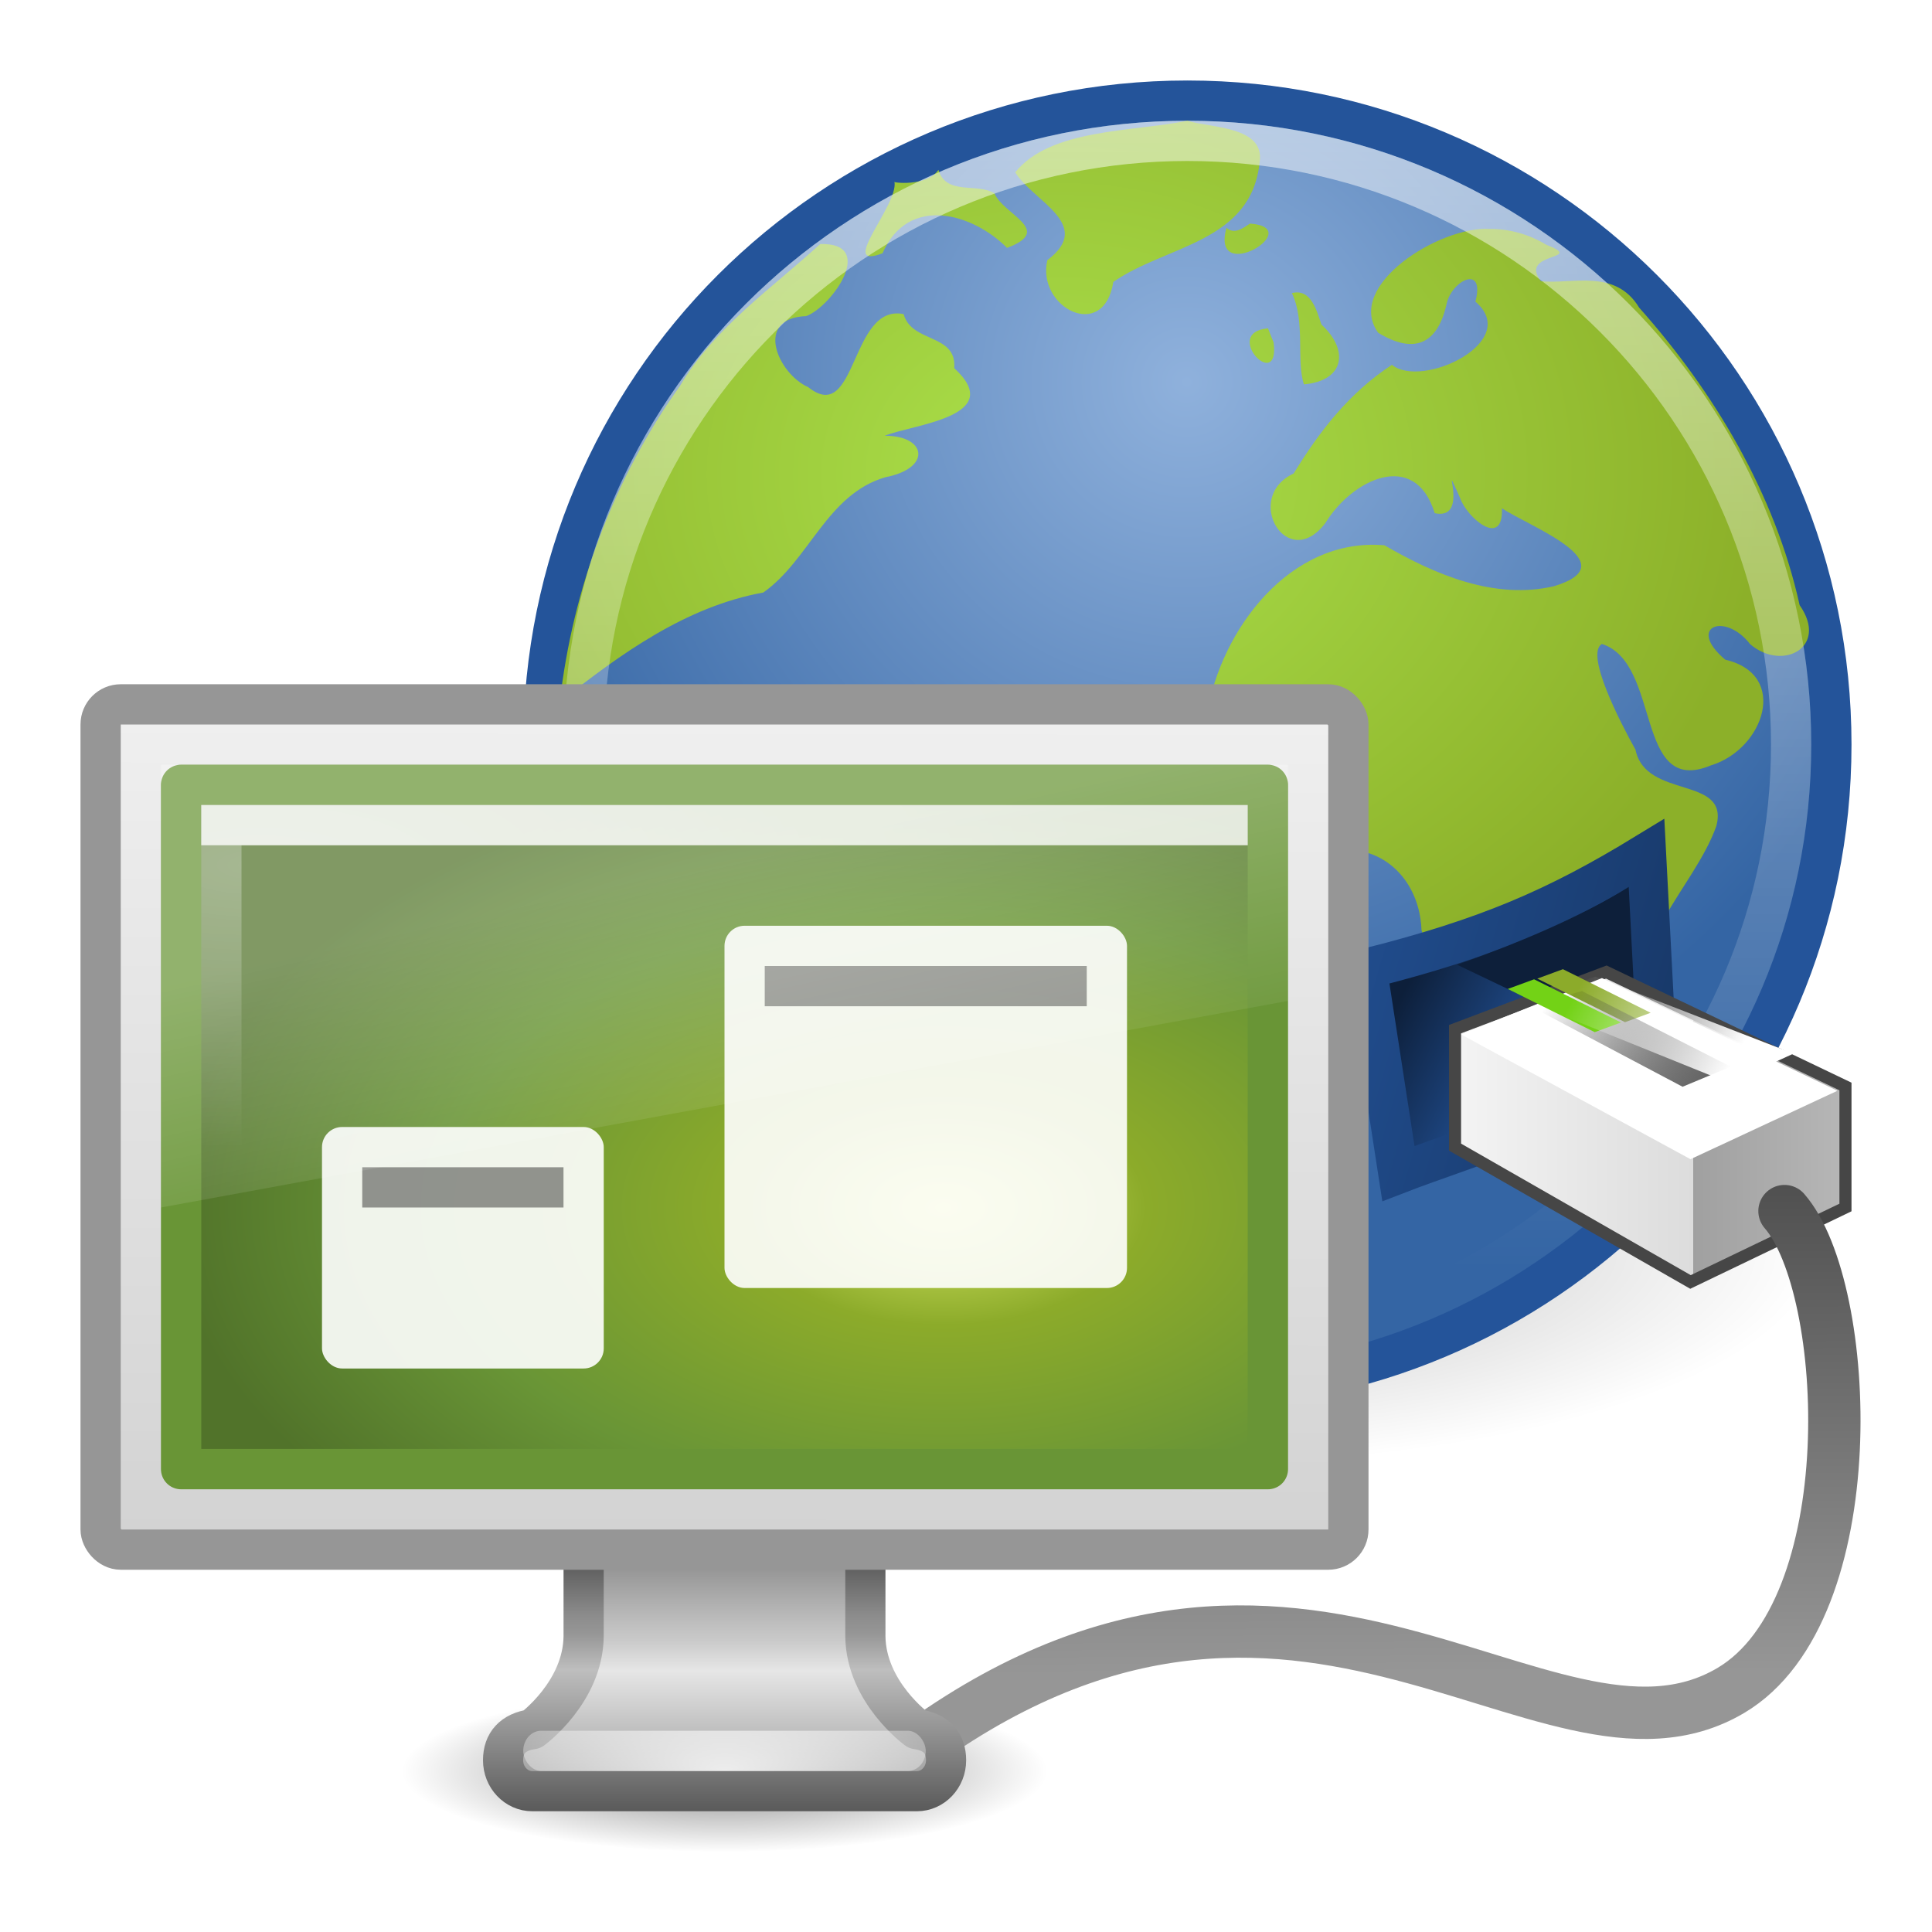 <?xml version="1.0" encoding="UTF-8" standalone="no"?>
<!-- Created with Inkscape (http://www.inkscape.org/) -->
<svg
   xmlns:dc="http://purl.org/dc/elements/1.1/"
   xmlns:cc="http://creativecommons.org/ns#"
   xmlns:rdf="http://www.w3.org/1999/02/22-rdf-syntax-ns#"
   xmlns:svg="http://www.w3.org/2000/svg"
   xmlns="http://www.w3.org/2000/svg"
   xmlns:xlink="http://www.w3.org/1999/xlink"
   xmlns:sodipodi="http://sodipodi.sourceforge.net/DTD/sodipodi-0.dtd"
   xmlns:inkscape="http://www.inkscape.org/namespaces/inkscape"
   version="1.1"
   width="48"
   height="48"
   id="svg7324"
   sodipodi:version="0.32"
   inkscape:version="0.46"
   sodipodi:docname="application-x-remote-connection.svg"
   inkscape:output_extension="org.inkscape.output.svg.inkscape">
  <sodipodi:namedview
     inkscape:window-height="781"
     inkscape:window-width="1440"
     inkscape:pageshadow="2"
     inkscape:pageopacity="0.0"
     guidetolerance="10.0"
     gridtolerance="10.0"
     objecttolerance="10.0"
     borderopacity="1.0"
     bordercolor="#666666"
     pagecolor="#ffffff"
     id="base"
     showgrid="false"
     showguides="true"
     inkscape:guide-bbox="true"
     inkscape:zoom="5.1875"
     inkscape:cx="-5.2048193"
     inkscape:cy="24"
     inkscape:window-x="0"
     inkscape:window-y="24"
     inkscape:current-layer="svg7324">
    <sodipodi:guide
       orientation="0,1"
       position="-5.398,52.627"
       id="guide3234" />
  </sodipodi:namedview>
  <defs
     id="defs7326">
    <linearGradient
       id="linearGradient3696">
      <stop
         id="stop3698"
         style="stop-color:#969696;stop-opacity:1"
         offset="0" />
      <stop
         id="stop3700"
         style="stop-color:#505050;stop-opacity:1"
         offset="1" />
    </linearGradient>
    <linearGradient
       id="linearGradient3855">
      <stop
         id="stop3857"
         style="stop-color:#f5f5f5;stop-opacity:1"
         offset="0" />
      <stop
         id="stop3859"
         style="stop-color:#dcdcdc;stop-opacity:1"
         offset="0.556" />
      <stop
         id="stop3861"
         style="stop-color:#a0a0a0;stop-opacity:1"
         offset="0.556" />
      <stop
         id="stop3863"
         style="stop-color:#bebebe;stop-opacity:1"
         offset="1" />
    </linearGradient>
    <linearGradient
       id="linearGradient4922">
      <stop
         id="stop4924"
         style="stop-color:#787878;stop-opacity:1"
         offset="0" />
      <stop
         id="stop4926"
         style="stop-color:#bebebe;stop-opacity:1"
         offset="0.336" />
      <stop
         id="stop4928"
         style="stop-color:#c8c8c8;stop-opacity:1"
         offset="0.392" />
      <stop
         id="stop4930"
         style="stop-color:#e6e6e6;stop-opacity:1"
         offset="0.505" />
      <stop
         id="stop4932"
         style="stop-color:#8c8c8c;stop-opacity:1"
         offset="1" />
    </linearGradient>
    <linearGradient
       id="linearGradient4910">
      <stop
         id="stop4912"
         style="stop-color:#3c3c3c;stop-opacity:1"
         offset="0" />
      <stop
         id="stop4914"
         style="stop-color:#8c8c8c;stop-opacity:1"
         offset="0.306" />
      <stop
         id="stop4916"
         style="stop-color:#969696;stop-opacity:1"
         offset="0.371" />
      <stop
         id="stop4918"
         style="stop-color:#bebebe;stop-opacity:1"
         offset="0.499" />
      <stop
         id="stop4920"
         style="stop-color:#5a5a5a;stop-opacity:1"
         offset="1" />
    </linearGradient>
    <linearGradient
       id="linearGradient13130">
      <stop
         id="stop13132"
         style="stop-color:#616161;stop-opacity:1"
         offset="0" />
      <stop
         id="stop13134"
         style="stop-color:black;stop-opacity:0"
         offset="1" />
    </linearGradient>
    <linearGradient
       id="linearGradient8090">
      <stop
         id="stop8092"
         style="stop-color:#214e90;stop-opacity:1"
         offset="0" />
      <stop
         id="stop8094"
         style="stop-color:#0d1f3a;stop-opacity:1"
         offset="1" />
    </linearGradient>
    <linearGradient
       id="linearGradient8918">
      <stop
         id="stop8920"
         style="stop-color:#abe14b;stop-opacity:1"
         offset="0" />
      <stop
         id="stop8922"
         style="stop-color:#8cb029;stop-opacity:1"
         offset="1" />
    </linearGradient>
    <filter
       color-interpolation-filters="sRGB"
       id="filter14190">
      <feGaussianBlur
         id="feGaussianBlur14192"
         stdDeviation="0.789" />
    </filter>
    <linearGradient
       id="linearGradient6602">
      <stop
         id="stop6604"
         style="stop-color:white;stop-opacity:1"
         offset="0" />
      <stop
         id="stop6606"
         style="stop-color:white;stop-opacity:0"
         offset="1" />
    </linearGradient>
    <linearGradient
       id="linearGradient6592">
      <stop
         id="stop6594"
         style="stop-color:white;stop-opacity:0.275"
         offset="0" />
      <stop
         id="stop6596"
         style="stop-color:white;stop-opacity:0"
         offset="1" />
    </linearGradient>
    <linearGradient
       id="linearGradient6560">
      <stop
         id="stop6562"
         style="stop-color:#8cab2a;stop-opacity:1"
         offset="0" />
      <stop
         id="stop6564"
         style="stop-color:#51732a;stop-opacity:1"
         offset="1" />
    </linearGradient>
    <linearGradient
       id="linearGradient6568">
      <stop
         id="stop6570"
         style="stop-color:#51732a;stop-opacity:1"
         offset="0" />
      <stop
         id="stop6572"
         style="stop-color:#699536;stop-opacity:1"
         offset="1" />
    </linearGradient>
    <linearGradient
       id="linearGradient6544">
      <stop
         id="stop6546"
         style="stop-color:#f0f0f0;stop-opacity:1"
         offset="0" />
      <stop
         id="stop6548"
         style="stop-color:#d2d2d2;stop-opacity:1"
         offset="1" />
    </linearGradient>
    <linearGradient
       id="linearGradient10691">
      <stop
         id="stop10693"
         style="stop-color:black;stop-opacity:1"
         offset="0" />
      <stop
         id="stop10695"
         style="stop-color:black;stop-opacity:0"
         offset="1" />
    </linearGradient>
    <radialGradient
       cx="16.537"
       cy="31.564"
       r="16.336"
       fx="16.537"
       fy="31.564"
       id="radialGradient3743"
       xlink:href="#linearGradient10691"
       gradientUnits="userSpaceOnUse" />
    <linearGradient
       x1="12.938"
       y1="8.438"
       x2="15.25"
       y2="19.812"
       id="linearGradient3788"
       xlink:href="#linearGradient6592"
       gradientUnits="userSpaceOnUse"
       gradientTransform="matrix(0.667,0,0,0.733,2,16.8)" />
    <radialGradient
       cx="5.969"
       cy="-0.646"
       r="20"
       fx="5.969"
       fy="-0.646"
       id="radialGradient3796"
       xlink:href="#linearGradient6602"
       gradientUnits="userSpaceOnUse"
       gradientTransform="matrix(1.015,-5.26693e-3,1.75944e-3,0.351,0.385,21.744)" />
    <radialGradient
       cx="12.244"
       cy="4.863"
       r="21"
       fx="12.244"
       fy="4.863"
       id="radialGradient3799"
       xlink:href="#linearGradient6560"
       gradientUnits="userSpaceOnUse"
       gradientTransform="matrix(0.911,1.213745e-2,-8.48002e-3,0.678,-0.852,19.864)" />
    <linearGradient
       x1="24.875"
       y1="29"
       x2="25"
       y2="3"
       id="linearGradient3801"
       xlink:href="#linearGradient6568"
       gradientUnits="userSpaceOnUse"
       gradientTransform="matrix(0.659,0,0,0.68,2.195,17.12)" />
    <linearGradient
       x1="20.147"
       y1="-0"
       x2="20.104"
       y2="31.983"
       id="linearGradient3804"
       xlink:href="#linearGradient6544"
       gradientUnits="userSpaceOnUse"
       gradientTransform="matrix(0.661,0,0,0.678,2.144,17.15)" />
    <radialGradient
       cx="24"
       cy="38.641"
       r="8"
       fx="24"
       fy="38.641"
       id="radialGradient3807"
       xlink:href="#linearGradient6602"
       gradientUnits="userSpaceOnUse"
       gradientTransform="matrix(1.143,-3.1440305e-8,0,0.438,-9.43,27.069)" />
    <linearGradient
       x1="321.578"
       y1="86.05"
       x2="321.578"
       y2="95.149"
       id="linearGradient3810"
       xlink:href="#linearGradient4922"
       gradientUnits="userSpaceOnUse"
       gradientTransform="matrix(0.645,0,0,0.769,-188.427,-28.202)" />
    <linearGradient
       x1="22.452"
       y1="30.05"
       x2="22.452"
       y2="39.15"
       id="linearGradient3812"
       xlink:href="#linearGradient4910"
       gradientUnits="userSpaceOnUse"
       gradientTransform="matrix(0.647,0,0,0.769,2.466,14.885)" />
    <linearGradient
       x1="43.223"
       y1="26.509"
       x2="39.48"
       y2="24.55"
       id="linearGradient3815"
       xlink:href="#linearGradient6602"
       gradientUnits="userSpaceOnUse"
       gradientTransform="matrix(1.012,0,0,1.003,-0.688,-0.167)" />
    <linearGradient
       x1="43.774"
       y1="27.865"
       x2="39.727"
       y2="25.092"
       id="linearGradient3819"
       xlink:href="#linearGradient13130"
       gradientUnits="userSpaceOnUse"
       gradientTransform="matrix(0.973,0,0,0.823,4.703157e-2,3.963)" />
    <linearGradient
       x1="136.311"
       y1="29.457"
       x2="147.194"
       y2="29.457"
       id="linearGradient3829"
       xlink:href="#linearGradient3855"
       gradientUnits="userSpaceOnUse"
       gradientTransform="matrix(1.034,0,0,1.003,-105.132,-0.546)" />
    <linearGradient
       x1="139.814"
       y1="26.582"
       x2="137.043"
       y2="26.142"
       id="linearGradient3833"
       xlink:href="#linearGradient8090"
       gradientUnits="userSpaceOnUse"
       gradientTransform="matrix(1.135,0.383,-0.381,1.132,-110.422,-58.018)" />
    <linearGradient
       x1="135.059"
       y1="25.485"
       x2="151.506"
       y2="24.782"
       id="linearGradient3835"
       xlink:href="#linearGradient8090"
       gradientUnits="userSpaceOnUse"
       gradientTransform="matrix(1.135,0.383,-0.381,1.132,-110.422,-58.018)" />
    <radialGradient
       cx="6.703"
       cy="73.616"
       r="7.228"
       fx="6.703"
       fy="73.616"
       id="radialGradient3853"
       xlink:href="#linearGradient10691"
       gradientUnits="userSpaceOnUse"
       gradientTransform="matrix(1.11,0,0,0.279,10.562,23.463)" />
    <linearGradient
       x1="46.224"
       y1="41.508"
       x2="46.164"
       y2="29.439"
       id="linearGradient3702"
       xlink:href="#linearGradient3696"
       gradientUnits="userSpaceOnUse" />
    <linearGradient
       id="linearGradient8647">
      <stop
         id="stop8649"
         style="stop-color:#8fb1dc;stop-opacity:1"
         offset="0" />
      <stop
         id="stop8651"
         style="stop-color:#3465a4;stop-opacity:1"
         offset="1" />
    </linearGradient>
    <radialGradient
       cx="62.2"
       cy="-8.726"
       r="9.755"
       fx="62.2"
       fy="-8.726"
       id="radialGradient4351"
       xlink:href="#linearGradient8647"
       gradientUnits="userSpaceOnUse"
       gradientTransform="matrix(1.94,0,0,1.94,-91.185,26.415)" />
    <linearGradient
       x1="29.5"
       y1="-1.773"
       x2="29.5"
       y2="31.525"
       id="linearGradient4397"
       xlink:href="#linearGradient6602"
       gradientUnits="userSpaceOnUse" />
    <radialGradient
       cx="26.443"
       cy="11.03"
       r="15.5"
       fx="26.443"
       fy="11.03"
       id="radialGradient4496"
       xlink:href="#linearGradient8918"
       gradientUnits="userSpaceOnUse"
       gradientTransform="matrix(1.042,-1.264916e-2,1.050253e-2,0.848,-0.933,3.456)" />
    <linearGradient
       id="linearGradient3332-412-419-652-471">
      <stop
         offset="0"
         style="stop-color:#699536;stop-opacity:1"
         id="stop2759" />
      <stop
         offset="1"
         style="stop-color:#699536;stop-opacity:1"
         id="stop2761" />
    </linearGradient>
    <linearGradient
       id="linearGradient3242-593-605-251-305">
      <stop
         offset="0"
         style="stop-color:#d7e866;stop-opacity:1"
         id="stop2749" />
      <stop
         offset="0.262"
         style="stop-color:#8cab2a;stop-opacity:1"
         id="stop2751" />
      <stop
         offset="0.661"
         style="stop-color:#699536;stop-opacity:1"
         id="stop2753" />
      <stop
         offset="1"
         style="stop-color:#51732a;stop-opacity:1"
         id="stop2755" />
    </linearGradient>
    <linearGradient
       id="linearGradient2529">
      <stop
         offset="0"
         style="stop-color:#aeae94;stop-opacity:1"
         id="stop2531" />
      <stop
         offset="1"
         style="stop-color:#626337;stop-opacity:1"
         id="stop2533" />
    </linearGradient>
    <linearGradient
       id="linearGradient2536">
      <stop
         offset="0"
         style="stop-color:#fdfdf8;stop-opacity:1"
         id="stop2538" />
      <stop
         offset="1"
         style="stop-color:#d6d3b4;stop-opacity:1"
         id="stop2540" />
    </linearGradient>
    <linearGradient
       gradientTransform="matrix(0.489,0,0,0.464,0.371,0.86)"
       gradientUnits="userSpaceOnUse"
       xlink:href="#linearGradient3332-412-419-652-471"
       id="linearGradient2449"
       y2="2.876"
       x2="10.014"
       y1="44.96"
       x1="10.014" />
    <radialGradient
       gradientTransform="matrix(0,-0.547,0.714,0,18.23,28.719)"
       gradientUnits="userSpaceOnUse"
       xlink:href="#linearGradient3242-593-605-251-305"
       id="radialGradient2447"
       fy="-2.064"
       fx="26.617"
       r="23"
       cy="-2.064"
       cx="26.617" />
    <linearGradient
       gradientTransform="matrix(0.479,0,0,0.536,0.506,-0.199)"
       gradientUnits="userSpaceOnUse"
       xlink:href="#linearGradient8265-821-176-38-919-66-249"
       id="linearGradient2444"
       y2="24.628"
       x2="20.055"
       y1="15.298"
       x1="16.626" />
    <linearGradient
       gradientTransform="matrix(0.478,0,0,0.234,0.528,3.837)"
       gradientUnits="userSpaceOnUse"
       xlink:href="#linearGradient3282"
       id="linearGradient2441"
       y2="13.523"
       x2="24.683"
       y1="9.242"
       x1="24.683" />
    <linearGradient
       gradientTransform="matrix(0.511,0,0,0.5,-0.266,-1.251)"
       gradientUnits="userSpaceOnUse"
       xlink:href="#linearGradient2529"
       id="linearGradient2438"
       y2="14"
       x2="16.916"
       y1="7.001"
       x1="16.916" />
    <linearGradient
       gradientTransform="matrix(0.416,0,0,0.33,-1.421,0.366)"
       gradientUnits="userSpaceOnUse"
       xlink:href="#linearGradient2536"
       id="linearGradient2436"
       y2="16.323"
       x2="33.579"
       y1="5.709"
       x1="33.579" />
    <linearGradient
       gradientTransform="matrix(0.466,0,0,0.435,0.81,1.987)"
       gradientUnits="userSpaceOnUse"
       xlink:href="#linearGradient2238"
       id="linearGradient2432"
       y2="43.844"
       x2="22.763"
       y1="-4.877"
       x1="22.763" />
    <linearGradient
       id="linearGradient2238">
      <stop
         offset="0"
         style="stop-color:#ffffff;stop-opacity:1"
         id="stop2240" />
      <stop
         offset="1"
         style="stop-color:#ffffff;stop-opacity:0"
         id="stop2242" />
    </linearGradient>
    <linearGradient
       id="linearGradient3282">
      <stop
         offset="0"
         style="stop-color:#000000;stop-opacity:1"
         id="stop3284" />
      <stop
         offset="1"
         style="stop-color:#000000;stop-opacity:0"
         id="stop3286" />
    </linearGradient>
    <linearGradient
       id="linearGradient8265-821-176-38-919-66-249">
      <stop
         offset="0"
         style="stop-color:#ffffff;stop-opacity:1"
         id="stop2687" />
      <stop
         offset="1"
         style="stop-color:#ffffff;stop-opacity:0"
         id="stop2689" />
    </linearGradient>
    <linearGradient
       gradientTransform="matrix(2.774,0,0,1.97,-1892.179,-872.885)"
       gradientUnits="userSpaceOnUse"
       xlink:href="#linearGradient5048"
       id="linearGradient2660"
       y2="609.505"
       x2="302.857"
       y1="366.648"
       x1="302.857" />
    <linearGradient
       id="linearGradient5048">
      <stop
         offset="0"
         style="stop-color:#000000;stop-opacity:0"
         id="stop5050" />
      <stop
         offset="0.5"
         style="stop-color:#000000;stop-opacity:1"
         id="stop5056" />
      <stop
         offset="1"
         style="stop-color:#000000;stop-opacity:0"
         id="stop5052" />
    </linearGradient>
    <radialGradient
       gradientTransform="matrix(2.774,0,0,1.97,-1891.633,-872.885)"
       gradientUnits="userSpaceOnUse"
       xlink:href="#linearGradient5060"
       id="radialGradient2662"
       fy="486.648"
       fx="605.714"
       r="117.143"
       cy="486.648"
       cx="605.714" />
    <linearGradient
       id="linearGradient5060">
      <stop
         offset="0"
         style="stop-color:#000000;stop-opacity:1"
         id="stop5062" />
      <stop
         offset="1"
         style="stop-color:#000000;stop-opacity:0"
         id="stop5064" />
    </linearGradient>
    <radialGradient
       gradientTransform="matrix(-2.774,0,0,1.97,112.762,-872.885)"
       gradientUnits="userSpaceOnUse"
       xlink:href="#linearGradient5060"
       id="radialGradient3931"
       fy="486.648"
       fx="605.714"
       r="117.143"
       cy="486.648"
       cx="605.714" />
    <radialGradient
       r="7.228"
       fy="73.616"
       fx="6.703"
       cy="73.616"
       cx="6.703"
       gradientTransform="matrix(1.937,0,0,0.415,11.018,7.447)"
       gradientUnits="userSpaceOnUse"
       id="radialGradient2792"
       xlink:href="#linearGradient10691"
       inkscape:collect="always" />
    <linearGradient
       y2="37.319"
       x2="22.301"
       y1="30.958"
       x1="22.325"
       gradientUnits="userSpaceOnUse"
       id="linearGradient2789"
       xlink:href="#linearGradient6927"
       inkscape:collect="always" />
    <linearGradient
       y2="93.38"
       x2="320.281"
       y1="86.913"
       x1="320.281"
       gradientTransform="matrix(0.996,0,0,1,-294.882,-56.013)"
       gradientUnits="userSpaceOnUse"
       id="linearGradient2786"
       xlink:href="#linearGradient6620"
       inkscape:collect="always" />
    <radialGradient
       r="8"
       fy="38.641"
       fx="24"
       cy="38.641"
       cx="24"
       gradientTransform="matrix(1.829,-3.1440363e-8,0,0.438,-19.887,21.069)"
       gradientUnits="userSpaceOnUse"
       id="radialGradient2783"
       xlink:href="#linearGradient6602"
       inkscape:collect="always" />
    <linearGradient
       y2="31.983"
       x2="20.104"
       y1="-0"
       x1="20.147"
       gradientTransform="matrix(1.002,0,0,1.001,-3.937653e-2,-1.665215e-2)"
       gradientUnits="userSpaceOnUse"
       id="linearGradient2780"
       xlink:href="#linearGradient6544"
       inkscape:collect="always" />
    <radialGradient
       r="23"
       fy="5.564"
       fx="1"
       cy="5.564"
       cx="1"
       gradientTransform="matrix(1,0,0,0.652,-6.5303886e-6,5.565)"
       gradientUnits="userSpaceOnUse"
       id="radialGradient2777"
       xlink:href="#linearGradient6602"
       inkscape:collect="always" />
    <radialGradient
       r="7.228"
       fy="73.616"
       fx="6.703"
       cy="73.616"
       cx="6.703"
       gradientTransform="matrix(3.459,-4.76972e-6,3.9259215e-7,0.277,0.818,25.632)"
       gradientUnits="userSpaceOnUse"
       id="radialGradient2769"
       xlink:href="#linearGradient10691"
       inkscape:collect="always" />
    <linearGradient
       y2="416.829"
       x2="145.437"
       y1="372.668"
       x1="145.437"
       gradientTransform="matrix(0.188,0,0,0.159,-3.291,-19.079)"
       gradientUnits="userSpaceOnUse"
       id="linearGradient2766"
       xlink:href="#linearGradient7255"
       inkscape:collect="always" />
    <linearGradient
       y2="93.916"
       x2="319.387"
       y1="85.62"
       x1="316.865"
       gradientTransform="matrix(0.917,0,0,0.815,-269.324,-30.938)"
       gradientUnits="userSpaceOnUse"
       id="linearGradient2762"
       xlink:href="#linearGradient4574"
       inkscape:collect="always" />
    <linearGradient
       y2="19.812"
       x2="15.25"
       y1="8.438"
       x1="12.938"
       gradientTransform="translate(-6.5399408e-6,-1.2224421e-4)"
       gradientUnits="userSpaceOnUse"
       id="linearGradient2701"
       xlink:href="#linearGradient6592"
       inkscape:collect="always" />
    <radialGradient
       r="20"
       fy="-0.646"
       fx="5.969"
       cy="-0.646"
       cx="5.969"
       gradientTransform="matrix(1.583,-8.07592e-3,2.74473e-3,0.538,-3.48,6.408)"
       gradientUnits="userSpaceOnUse"
       id="radialGradient2698"
       xlink:href="#linearGradient6602"
       inkscape:collect="always" />
    <linearGradient
       y2="2.876"
       x2="10.014"
       y1="44.96"
       x1="10.014"
       gradientTransform="matrix(0.871,0,0,0.607,3.064,1.499)"
       gradientUnits="userSpaceOnUse"
       id="linearGradient2686"
       xlink:href="#linearGradient3332-412-419-652-471"
       inkscape:collect="always" />
    <radialGradient
       r="23"
       fy="-2.064"
       fx="26.617"
       cy="-2.064"
       cx="26.617"
       gradientTransform="matrix(-1.6551431e-8,-0.716,1.271,0,34.865,37.944)"
       gradientUnits="userSpaceOnUse"
       id="radialGradient2684"
       xlink:href="#linearGradient3242-593-605-251-305"
       inkscape:collect="always" />
    <linearGradient
       gradientTransform="translate(-295.979,-40)"
       gradientUnits="userSpaceOnUse"
       xlink:href="#linearGradient6602"
       id="linearGradient5844"
       y2="89.75"
       x2="320.5"
       y1="79.188"
       x1="317" />
    <linearGradient
       gradientTransform="translate(-295.979,-40)"
       gradientUnits="userSpaceOnUse"
       xlink:href="#linearGradient6602"
       id="linearGradient5842"
       y2="89.75"
       x2="320.5"
       y1="79.188"
       x1="317" />
    <linearGradient
       gradientTransform="translate(-295.979,-40)"
       gradientUnits="userSpaceOnUse"
       xlink:href="#linearGradient6602"
       id="linearGradient5840"
       y2="89.75"
       x2="320.5"
       y1="79.188"
       x1="317" />
    <linearGradient
       gradientTransform="translate(-295.979,-40)"
       gradientUnits="userSpaceOnUse"
       xlink:href="#linearGradient6602"
       id="linearGradient5838"
       y2="89.75"
       x2="320.5"
       y1="79.188"
       x1="317" />
    <linearGradient
       gradientTransform="translate(-295.979,-40)"
       gradientUnits="userSpaceOnUse"
       xlink:href="#linearGradient6602"
       id="linearGradient5836"
       y2="89.75"
       x2="320.5"
       y1="79.188"
       x1="317" />
    <linearGradient
       gradientTransform="translate(-295.979,-40)"
       gradientUnits="userSpaceOnUse"
       xlink:href="#linearGradient6602"
       id="linearGradient5834"
       y2="89.75"
       x2="320.5"
       y1="79.188"
       x1="317" />
    <linearGradient
       gradientTransform="translate(-295.979,-40)"
       gradientUnits="userSpaceOnUse"
       xlink:href="#linearGradient6602"
       id="linearGradient5832"
       y2="89.75"
       x2="320.5"
       y1="79.188"
       x1="317" />
    <linearGradient
       gradientTransform="translate(-295.979,-40)"
       gradientUnits="userSpaceOnUse"
       xlink:href="#linearGradient6602"
       id="linearGradient5830"
       y2="89.75"
       x2="320.5"
       y1="79.188"
       x1="317" />
    <linearGradient
       gradientTransform="translate(-295.979,-40)"
       gradientUnits="userSpaceOnUse"
       xlink:href="#linearGradient6602"
       id="linearGradient5828"
       y2="89.75"
       x2="320.5"
       y1="79.188"
       x1="317" />
    <linearGradient
       gradientTransform="translate(-295.979,-40)"
       gradientUnits="userSpaceOnUse"
       xlink:href="#linearGradient6602"
       id="linearGradient5826"
       y2="89.75"
       x2="320.5"
       y1="79.188"
       x1="317" />
    <linearGradient
       gradientTransform="translate(-295.979,-40)"
       gradientUnits="userSpaceOnUse"
       xlink:href="#linearGradient6602"
       id="linearGradient5824"
       y2="89.75"
       x2="320.5"
       y1="79.188"
       x1="317" />
    <linearGradient
       gradientTransform="translate(-295.979,-40)"
       gradientUnits="userSpaceOnUse"
       xlink:href="#linearGradient6602"
       id="linearGradient5822"
       y2="89.75"
       x2="320.5"
       y1="79.188"
       x1="317" />
    <linearGradient
       gradientTransform="translate(-295.979,-40)"
       gradientUnits="userSpaceOnUse"
       xlink:href="#linearGradient6602"
       id="linearGradient5820"
       y2="89.75"
       x2="320.5"
       y1="79.188"
       x1="317" />
    <linearGradient
       gradientTransform="translate(-295.979,-40)"
       gradientUnits="userSpaceOnUse"
       xlink:href="#linearGradient6602"
       id="linearGradient5818"
       y2="89.75"
       x2="320.5"
       y1="79.188"
       x1="317" />
    <linearGradient
       gradientTransform="translate(-295.979,-40)"
       gradientUnits="userSpaceOnUse"
       xlink:href="#linearGradient6602"
       id="linearGradient5816"
       y2="89.75"
       x2="320.5"
       y1="79.188"
       x1="317" />
    <linearGradient
       gradientTransform="translate(-295.979,-40)"
       gradientUnits="userSpaceOnUse"
       xlink:href="#linearGradient6602"
       id="linearGradient5814"
       y2="89.75"
       x2="320.5"
       y1="79.188"
       x1="317" />
    <linearGradient
       gradientTransform="translate(-295.979,-40)"
       gradientUnits="userSpaceOnUse"
       xlink:href="#linearGradient6602"
       id="linearGradient5812"
       y2="89.75"
       x2="320.5"
       y1="79.188"
       x1="317" />
    <linearGradient
       gradientTransform="translate(-295.979,-40)"
       gradientUnits="userSpaceOnUse"
       xlink:href="#linearGradient6602"
       id="linearGradient5810"
       y2="89.75"
       x2="320.5"
       y1="79.188"
       x1="317" />
    <linearGradient
       gradientTransform="translate(-295.979,-40)"
       gradientUnits="userSpaceOnUse"
       xlink:href="#linearGradient6602"
       id="linearGradient5808"
       y2="89.75"
       x2="320.5"
       y1="79.188"
       x1="317" />
    <linearGradient
       gradientTransform="translate(-295.979,-40)"
       gradientUnits="userSpaceOnUse"
       xlink:href="#linearGradient6602"
       id="linearGradient5806"
       y2="89.75"
       x2="320.5"
       y1="79.188"
       x1="317" />
    <linearGradient
       gradientTransform="translate(-295.979,-40)"
       gradientUnits="userSpaceOnUse"
       xlink:href="#linearGradient6602"
       id="linearGradient5804"
       y2="89.75"
       x2="320.5"
       y1="79.188"
       x1="317" />
    <linearGradient
       gradientTransform="translate(-295.979,-40)"
       gradientUnits="userSpaceOnUse"
       xlink:href="#linearGradient6602"
       id="linearGradient5802"
       y2="89.75"
       x2="320.5"
       y1="79.188"
       x1="317" />
    <linearGradient
       gradientTransform="translate(-295.979,-40)"
       gradientUnits="userSpaceOnUse"
       xlink:href="#linearGradient6602"
       id="linearGradient5800"
       y2="89.75"
       x2="320.5"
       y1="79.188"
       x1="317" />
    <linearGradient
       gradientTransform="translate(-295.979,-40)"
       gradientUnits="userSpaceOnUse"
       xlink:href="#linearGradient6602"
       id="linearGradient5798"
       y2="89.75"
       x2="320.5"
       y1="79.188"
       x1="317" />
    <linearGradient
       gradientTransform="translate(-295.979,-40)"
       gradientUnits="userSpaceOnUse"
       xlink:href="#linearGradient6602"
       id="linearGradient5796"
       y2="89.75"
       x2="320.5"
       y1="79.188"
       x1="317" />
    <linearGradient
       gradientTransform="translate(-295.979,-40)"
       gradientUnits="userSpaceOnUse"
       xlink:href="#linearGradient6602"
       id="linearGradient5794"
       y2="89.75"
       x2="320.5"
       y1="79.188"
       x1="317" />
    <linearGradient
       gradientTransform="translate(-295.979,-40)"
       gradientUnits="userSpaceOnUse"
       xlink:href="#linearGradient6602"
       id="linearGradient5792"
       y2="89.75"
       x2="320.5"
       y1="79.188"
       x1="317" />
    <linearGradient
       gradientTransform="translate(-295.979,-40)"
       gradientUnits="userSpaceOnUse"
       xlink:href="#linearGradient6602"
       id="linearGradient5790"
       y2="89.75"
       x2="320.5"
       y1="79.188"
       x1="317" />
    <linearGradient
       gradientTransform="translate(-295.979,-40)"
       gradientUnits="userSpaceOnUse"
       xlink:href="#linearGradient6602"
       id="linearGradient5788"
       y2="89.75"
       x2="320.5"
       y1="79.188"
       x1="317" />
    <linearGradient
       gradientTransform="translate(-295.979,-40)"
       gradientUnits="userSpaceOnUse"
       xlink:href="#linearGradient6602"
       id="linearGradient5786"
       y2="89.75"
       x2="320.5"
       y1="79.188"
       x1="317" />
    <linearGradient
       gradientTransform="translate(-295.979,-40)"
       gradientUnits="userSpaceOnUse"
       xlink:href="#linearGradient6602"
       id="linearGradient5784"
       y2="89.75"
       x2="320.5"
       y1="79.188"
       x1="317" />
    <linearGradient
       gradientTransform="translate(-295.979,-40)"
       gradientUnits="userSpaceOnUse"
       xlink:href="#linearGradient6602"
       id="linearGradient5782"
       y2="89.75"
       x2="320.5"
       y1="79.188"
       x1="317" />
    <linearGradient
       gradientTransform="translate(-295.979,-40)"
       gradientUnits="userSpaceOnUse"
       xlink:href="#linearGradient6602"
       id="linearGradient5780"
       y2="89.75"
       x2="320.5"
       y1="79.188"
       x1="317" />
    <linearGradient
       gradientTransform="translate(-295.979,-40)"
       gradientUnits="userSpaceOnUse"
       xlink:href="#linearGradient6602"
       id="linearGradient5778"
       y2="89.75"
       x2="320.5"
       y1="79.188"
       x1="317" />
    <linearGradient
       gradientTransform="translate(-295.979,-40)"
       gradientUnits="userSpaceOnUse"
       xlink:href="#linearGradient6602"
       id="linearGradient5776"
       y2="89.75"
       x2="320.5"
       y1="79.188"
       x1="317" />
    <linearGradient
       gradientTransform="translate(-295.979,-40)"
       gradientUnits="userSpaceOnUse"
       xlink:href="#linearGradient6602"
       id="linearGradient5774"
       y2="89.75"
       x2="320.5"
       y1="79.188"
       x1="317" />
    <linearGradient
       gradientTransform="translate(-295.979,-40)"
       gradientUnits="userSpaceOnUse"
       xlink:href="#linearGradient6602"
       id="linearGradient5772"
       y2="89.75"
       x2="320.5"
       y1="79.188"
       x1="317" />
    <linearGradient
       gradientTransform="translate(-295.979,-40)"
       gradientUnits="userSpaceOnUse"
       xlink:href="#linearGradient6602"
       id="linearGradient5770"
       y2="89.75"
       x2="320.5"
       y1="79.188"
       x1="317" />
    <linearGradient
       gradientTransform="translate(-295.979,-40)"
       gradientUnits="userSpaceOnUse"
       xlink:href="#linearGradient6602"
       id="linearGradient5768"
       y2="89.75"
       x2="320.5"
       y1="79.188"
       x1="317" />
    <linearGradient
       gradientTransform="translate(-295.979,-40)"
       gradientUnits="userSpaceOnUse"
       xlink:href="#linearGradient6602"
       id="linearGradient5766"
       y2="89.75"
       x2="320.5"
       y1="79.188"
       x1="317" />
    <linearGradient
       gradientTransform="translate(-295.979,-40)"
       gradientUnits="userSpaceOnUse"
       xlink:href="#linearGradient6602"
       id="linearGradient5764"
       y2="89.75"
       x2="320.5"
       y1="79.188"
       x1="317" />
    <linearGradient
       gradientTransform="translate(-295.979,-40)"
       gradientUnits="userSpaceOnUse"
       xlink:href="#linearGradient6602"
       id="linearGradient5762"
       y2="89.75"
       x2="320.5"
       y1="79.188"
       x1="317" />
    <linearGradient
       gradientTransform="translate(-295.979,-40)"
       gradientUnits="userSpaceOnUse"
       xlink:href="#linearGradient6602"
       id="linearGradient5760"
       y2="89.75"
       x2="320.5"
       y1="79.188"
       x1="317" />
    <linearGradient
       gradientTransform="translate(-295.979,-40)"
       gradientUnits="userSpaceOnUse"
       xlink:href="#linearGradient6602"
       id="linearGradient5758"
       y2="89.75"
       x2="320.5"
       y1="79.188"
       x1="317" />
    <linearGradient
       gradientTransform="translate(-295.979,-40)"
       gradientUnits="userSpaceOnUse"
       xlink:href="#linearGradient6602"
       id="linearGradient5756"
       y2="89.75"
       x2="320.5"
       y1="79.188"
       x1="317" />
    <linearGradient
       gradientTransform="translate(-295.979,-40)"
       gradientUnits="userSpaceOnUse"
       xlink:href="#linearGradient6602"
       id="linearGradient5754"
       y2="89.75"
       x2="320.5"
       y1="79.188"
       x1="317" />
    <linearGradient
       gradientTransform="translate(-295.979,-40)"
       gradientUnits="userSpaceOnUse"
       xlink:href="#linearGradient6602"
       id="linearGradient5752"
       y2="89.75"
       x2="320.5"
       y1="79.188"
       x1="317" />
    <linearGradient
       gradientTransform="translate(-295.979,-40)"
       gradientUnits="userSpaceOnUse"
       xlink:href="#linearGradient6602"
       id="linearGradient5750"
       y2="89.75"
       x2="320.5"
       y1="79.188"
       x1="317" />
    <linearGradient
       gradientTransform="translate(-295.979,-40)"
       gradientUnits="userSpaceOnUse"
       xlink:href="#linearGradient6602"
       id="linearGradient5748"
       y2="89.75"
       x2="320.5"
       y1="79.188"
       x1="317" />
    <linearGradient
       gradientTransform="translate(-295.979,-40)"
       gradientUnits="userSpaceOnUse"
       xlink:href="#linearGradient6602"
       id="linearGradient5746"
       y2="89.75"
       x2="320.5"
       y1="79.188"
       x1="317" />
    <linearGradient
       gradientTransform="translate(-295.979,-40)"
       gradientUnits="userSpaceOnUse"
       xlink:href="#linearGradient6602"
       id="linearGradient5744"
       y2="89.75"
       x2="320.5"
       y1="79.188"
       x1="317" />
    <linearGradient
       gradientTransform="translate(-295.979,-40)"
       gradientUnits="userSpaceOnUse"
       xlink:href="#linearGradient6602"
       id="linearGradient5742"
       y2="89.75"
       x2="320.5"
       y1="79.188"
       x1="317" />
    <linearGradient
       gradientTransform="translate(-295.979,-40)"
       gradientUnits="userSpaceOnUse"
       xlink:href="#linearGradient6602"
       id="linearGradient5740"
       y2="89.75"
       x2="320.5"
       y1="79.188"
       x1="317" />
    <linearGradient
       gradientTransform="translate(-295.979,-40)"
       gradientUnits="userSpaceOnUse"
       xlink:href="#linearGradient6602"
       id="linearGradient5738"
       y2="89.75"
       x2="320.5"
       y1="79.188"
       x1="317" />
    <linearGradient
       gradientTransform="translate(-295.979,-40)"
       gradientUnits="userSpaceOnUse"
       xlink:href="#linearGradient6602"
       id="linearGradient5736"
       y2="89.75"
       x2="320.5"
       y1="79.188"
       x1="317" />
    <linearGradient
       gradientTransform="translate(-295.979,-40)"
       gradientUnits="userSpaceOnUse"
       xlink:href="#linearGradient6602"
       id="linearGradient5734"
       y2="89.75"
       x2="320.5"
       y1="79.188"
       x1="317" />
    <linearGradient
       gradientTransform="translate(-295.979,-40)"
       gradientUnits="userSpaceOnUse"
       xlink:href="#linearGradient6602"
       id="linearGradient5732"
       y2="89.75"
       x2="320.5"
       y1="79.188"
       x1="317" />
    <linearGradient
       id="linearGradient4574">
      <stop
         offset="0"
         style="stop-color:#282828;stop-opacity:1"
         id="stop4576" />
      <stop
         offset="1"
         style="stop-color:#5a5c58;stop-opacity:1"
         id="stop4578" />
    </linearGradient>
    <linearGradient
       id="linearGradient7255">
      <stop
         offset="0"
         style="stop-color:white;stop-opacity:1"
         id="stop7257" />
      <stop
         offset="1"
         style="stop-color:#e6e6e6;stop-opacity:1"
         id="stop7259" />
    </linearGradient>
    <linearGradient
       id="linearGradient6620">
      <stop
         offset="0"
         style="stop-color:#787878;stop-opacity:1"
         id="stop6622" />
      <stop
         offset="0.35"
         style="stop-color:#bebebe;stop-opacity:1"
         id="stop6624" />
      <stop
         offset="0.583"
         style="stop-color:#c8c8c8;stop-opacity:1"
         id="stop6626" />
      <stop
         offset="0.723"
         style="stop-color:#e6e6e6;stop-opacity:1"
         id="stop6628" />
      <stop
         offset="1"
         style="stop-color:#8c8c8c;stop-opacity:1"
         id="stop6630" />
    </linearGradient>
    <linearGradient
       id="linearGradient6927">
      <stop
         offset="0"
         style="stop-color:#505050;stop-opacity:1"
         id="stop6929" />
      <stop
         offset="0.35"
         style="stop-color:#a0a0a0;stop-opacity:1"
         id="stop6931" />
      <stop
         offset="0.583"
         style="stop-color:#aaa;stop-opacity:1"
         id="stop6933" />
      <stop
         offset="0.723"
         style="stop-color:#bebebe;stop-opacity:1"
         id="stop6935" />
      <stop
         offset="1"
         style="stop-color:#6e6e6e;stop-opacity:1"
         id="stop6937" />
    </linearGradient>
    <radialGradient
       inkscape:collect="always"
       xlink:href="#linearGradient6602"
       id="radialGradient3139"
       gradientUnits="userSpaceOnUse"
       gradientTransform="matrix(1.583,-8.07592e-3,2.74473e-3,0.538,-57.649,16.047)"
       cx="5.969"
       cy="-0.646"
       fx="5.969"
       fy="-0.646"
       r="20" />
    <linearGradient
       inkscape:collect="always"
       xlink:href="#linearGradient6592"
       id="linearGradient3142"
       gradientUnits="userSpaceOnUse"
       gradientTransform="translate(-54.169,9.638)"
       x1="12.938"
       y1="8.438"
       x2="15.25"
       y2="19.812" />
    <linearGradient
       inkscape:collect="always"
       xlink:href="#linearGradient4574"
       id="linearGradient3203"
       gradientUnits="userSpaceOnUse"
       gradientTransform="matrix(0.917,0,0,0.815,-323.493,-21.299)"
       x1="316.865"
       y1="85.62"
       x2="319.387"
       y2="93.916" />
    <linearGradient
       inkscape:collect="always"
       xlink:href="#linearGradient7255"
       id="linearGradient3207"
       gradientUnits="userSpaceOnUse"
       gradientTransform="matrix(0.188,0,0,0.159,-57.46,-9.44)"
       x1="145.437"
       y1="372.668"
       x2="145.437"
       y2="416.829" />
    <radialGradient
       inkscape:collect="always"
       xlink:href="#linearGradient10691"
       id="radialGradient3210"
       gradientUnits="userSpaceOnUse"
       gradientTransform="matrix(3.459,-4.76972e-6,3.9259215e-7,0.277,-53.351,35.27)"
       cx="6.703"
       cy="73.616"
       fx="6.703"
       fy="73.616"
       r="7.228" />
    <radialGradient
       inkscape:collect="always"
       xlink:href="#linearGradient3242-593-605-251-305"
       id="radialGradient3213"
       gradientUnits="userSpaceOnUse"
       gradientTransform="matrix(-1.0870538e-8,-0.484,0.835,0,25.16,42.885)"
       cx="26.617"
       cy="-2.064"
       fx="26.617"
       fy="-2.064"
       r="23" />
    <linearGradient
       inkscape:collect="always"
       xlink:href="#linearGradient3332-412-419-652-471"
       id="linearGradient3215"
       gradientUnits="userSpaceOnUse"
       gradientTransform="matrix(0.572,0,0,0.41,4.274,18.244)"
       x1="10.014"
       y1="44.96"
       x2="10.014"
       y2="2.876" />
    <radialGradient
       inkscape:collect="always"
       xlink:href="#linearGradient6602"
       id="radialGradient3218"
       gradientUnits="userSpaceOnUse"
       gradientTransform="matrix(1,0,0,0.652,-54.169,15.204)"
       cx="1"
       cy="5.564"
       fx="1"
       fy="5.564"
       r="23" />
    <linearGradient
       inkscape:collect="always"
       xlink:href="#linearGradient6544"
       id="linearGradient3221"
       gradientUnits="userSpaceOnUse"
       gradientTransform="matrix(1.002,0,0,1.001,-54.208,9.622)"
       x1="20.147"
       y1="-0"
       x2="20.104"
       y2="31.983" />
    <radialGradient
       inkscape:collect="always"
       xlink:href="#linearGradient6602"
       id="radialGradient3224"
       gradientUnits="userSpaceOnUse"
       gradientTransform="matrix(1.829,-3.1440363e-8,0,0.438,-74.056,30.708)"
       cx="24"
       cy="38.641"
       fx="24"
       fy="38.641"
       r="8" />
    <linearGradient
       inkscape:collect="always"
       xlink:href="#linearGradient6620"
       id="linearGradient3227"
       gradientUnits="userSpaceOnUse"
       gradientTransform="matrix(0.996,0,0,1,-349.051,-46.374)"
       x1="320.281"
       y1="86.913"
       x2="320.281"
       y2="93.38" />
    <linearGradient
       inkscape:collect="always"
       xlink:href="#linearGradient6927"
       id="linearGradient3229"
       gradientUnits="userSpaceOnUse"
       x1="22.325"
       y1="30.958"
       x2="22.301"
       y2="37.319"
       gradientTransform="translate(-54.169,9.639)" />
    <radialGradient
       inkscape:collect="always"
       xlink:href="#linearGradient10691"
       id="radialGradient3232"
       gradientUnits="userSpaceOnUse"
       gradientTransform="matrix(1.937,0,0,0.415,-43.15,17.086)"
       cx="6.703"
       cy="73.616"
       fx="6.703"
       fy="73.616"
       r="7.228" />
    <linearGradient
       inkscape:collect="always"
       xlink:href="#linearGradient6592"
       id="linearGradient3237"
       gradientUnits="userSpaceOnUse"
       gradientTransform="matrix(0.667,0,0,0.733,2,16.8)"
       x1="12.938"
       y1="8.438"
       x2="15.25"
       y2="19.812" />
    <radialGradient
       inkscape:collect="always"
       xlink:href="#linearGradient6602"
       id="radialGradient3245"
       gradientUnits="userSpaceOnUse"
       gradientTransform="matrix(1.015,-5.26693e-3,1.75944e-3,0.351,0.385,21.744)"
       cx="5.969"
       cy="-0.646"
       fx="5.969"
       fy="-0.646"
       r="20" />
    <linearGradient
       inkscape:collect="always"
       xlink:href="#linearGradient6544"
       id="linearGradient3253"
       gradientUnits="userSpaceOnUse"
       gradientTransform="matrix(0.661,0,0,0.678,2.144,17.15)"
       x1="20.147"
       y1="-0"
       x2="20.104"
       y2="31.983" />
    <radialGradient
       inkscape:collect="always"
       xlink:href="#linearGradient6602"
       id="radialGradient3256"
       gradientUnits="userSpaceOnUse"
       gradientTransform="matrix(1.143,-3.1440305e-8,0,0.438,-9.43,27.069)"
       cx="24"
       cy="38.641"
       fx="24"
       fy="38.641"
       r="8" />
    <linearGradient
       inkscape:collect="always"
       xlink:href="#linearGradient4922"
       id="linearGradient3259"
       gradientUnits="userSpaceOnUse"
       gradientTransform="matrix(0.645,0,0,0.769,-188.427,-28.202)"
       x1="321.578"
       y1="86.05"
       x2="321.578"
       y2="95.149" />
    <linearGradient
       inkscape:collect="always"
       xlink:href="#linearGradient4910"
       id="linearGradient3261"
       gradientUnits="userSpaceOnUse"
       gradientTransform="matrix(0.647,0,0,0.769,2.466,14.885)"
       x1="22.452"
       y1="30.05"
       x2="22.452"
       y2="39.15" />
    <linearGradient
       inkscape:collect="always"
       xlink:href="#linearGradient6602"
       id="linearGradient3264"
       gradientUnits="userSpaceOnUse"
       gradientTransform="matrix(1.012,0,0,1.003,-0.688,-0.167)"
       x1="43.223"
       y1="26.509"
       x2="39.48"
       y2="24.55" />
    <linearGradient
       inkscape:collect="always"
       xlink:href="#linearGradient13130"
       id="linearGradient3268"
       gradientUnits="userSpaceOnUse"
       gradientTransform="matrix(0.973,0,0,0.823,4.703157e-2,3.963)"
       x1="43.774"
       y1="27.865"
       x2="39.727"
       y2="25.092" />
    <linearGradient
       inkscape:collect="always"
       xlink:href="#linearGradient3696"
       id="linearGradient3273"
       gradientUnits="userSpaceOnUse"
       x1="46.224"
       y1="41.508"
       x2="46.164"
       y2="29.439" />
    <linearGradient
       inkscape:collect="always"
       xlink:href="#linearGradient3855"
       id="linearGradient3276"
       gradientUnits="userSpaceOnUse"
       gradientTransform="matrix(1.034,0,0,1.003,-105.132,-0.546)"
       x1="136.311"
       y1="29.457"
       x2="147.194"
       y2="29.457" />
    <linearGradient
       inkscape:collect="always"
       xlink:href="#linearGradient8090"
       id="linearGradient3280"
       gradientUnits="userSpaceOnUse"
       gradientTransform="matrix(1.135,0.383,-0.381,1.132,-110.422,-58.018)"
       x1="139.814"
       y1="26.582"
       x2="137.043"
       y2="26.142" />
    <linearGradient
       inkscape:collect="always"
       xlink:href="#linearGradient8090"
       id="linearGradient3283"
       gradientUnits="userSpaceOnUse"
       gradientTransform="matrix(1.135,0.383,-0.381,1.132,-110.422,-58.018)"
       x1="135.059"
       y1="25.485"
       x2="151.506"
       y2="24.782" />
    <linearGradient
       inkscape:collect="always"
       xlink:href="#linearGradient6602"
       id="linearGradient3286"
       gradientUnits="userSpaceOnUse"
       x1="29.5"
       y1="-1.773"
       x2="29.5"
       y2="31.525" />
    <radialGradient
       inkscape:collect="always"
       xlink:href="#linearGradient10691"
       id="radialGradient3291"
       gradientUnits="userSpaceOnUse"
       gradientTransform="matrix(1.11,0,0,0.279,10.562,23.463)"
       cx="6.703"
       cy="73.616"
       fx="6.703"
       fy="73.616"
       r="7.228" />
    <radialGradient
       inkscape:collect="always"
       xlink:href="#linearGradient8647"
       id="radialGradient3294"
       gradientUnits="userSpaceOnUse"
       gradientTransform="matrix(1.94,0,0,1.94,-91.185,26.415)"
       cx="62.2"
       cy="-8.726"
       fx="62.2"
       fy="-8.726"
       r="9.755" />
  </defs>
  <path
     style="opacity:0.5;fill:url(#radialGradient3743);fill-opacity:1;fill-rule:nonzero;stroke:none;filter:url(#filter14190)"
     id="path7005"
     transform="matrix(0.96,0,0,0.329,13.625,20.611)"
     d="M 32.872,31.564 C 32.874,40.587 25.56,47.903 16.537,47.903 C 7.514,47.903 0.199,40.587 0.201,31.564 C 0.199,22.541 7.514,15.225 16.537,15.225 C 25.56,15.225 32.874,22.541 32.872,31.564 L 32.872,31.564 z" />
  <path
     style="fill:url(#radialGradient3294);fill-opacity:1;fill-rule:nonzero;stroke:#24549a;stroke-width:1;stroke-miterlimit:4;stroke-dasharray:none;stroke-opacity:1"
     id="path6495"
     d="M 45.5,18.499 C 45.5,27.336 38.336,34.5 29.5,34.5 C 20.664,34.5 13.5,27.336 13.5,18.499 C 13.5,9.663 20.664,2.5 29.5,2.5 C 38.336,2.5 45.5,9.663 45.5,18.499 L 45.5,18.499 z" />
  <path
     style="opacity:0.5;fill:url(#radialGradient3291);fill-opacity:1;fill-rule:nonzero;stroke:none;stroke-width:0.8;marker:none;visibility:visible;display:inline;overflow:visible"
     id="path2589"
     d="M 26.022,43.985 C 26.022,45.098 22.43,46 18,46 C 13.57,46 9.978,45.098 9.978,43.985 C 9.978,42.872 13.57,41.97 18,41.97 C 22.43,41.97 26.022,42.872 26.022,43.985 L 26.022,43.985 L 26.022,43.985 z" />
  <g
     id="g7013"
     transform="matrix(1.086,0,0,1.097,-2.709,-1.924)">
    <path
       style="fill:url(#radialGradient4496);fill-opacity:1;fill-rule:nonzero;stroke:none"
       id="path7015"
       d="M 29.661,4.489 C 28.384,4.744 26.53,4.665 25.72,5.656 C 26.12,6.31 27.539,6.835 26.455,7.646 C 26.202,8.713 27.746,9.514 27.964,8.139 C 29.165,7.309 31.127,7.253 31.312,5.421 C 31.435,4.606 30.168,4.652 29.661,4.489 z M 30.553,6.911 C 30.177,8.251 32.416,6.915 31.091,6.817 C 30.937,6.918 30.73,7.076 30.553,6.911 z M 23.963,5.6 C 23.703,5.994 22.879,5.887 22.957,5.87 C 23.058,6.392 21.633,7.891 22.684,7.49 C 23.275,6.149 24.756,6.591 25.533,7.368 C 26.624,6.963 25.442,6.614 25.244,6.131 C 24.842,5.89 24.139,6.186 23.963,5.6 L 23.963,5.6 z M 36.567,6.939 C 35.432,6.875 33.254,8.222 34.022,9.289 C 34.875,9.804 35.397,9.521 35.593,8.617 C 35.722,8.095 36.472,7.735 36.248,8.585 C 37.317,9.491 35.024,10.57 34.338,10.016 C 33.349,10.659 32.676,11.531 32.09,12.477 C 30.918,13.021 31.944,14.745 32.818,13.596 C 33.422,12.616 34.864,11.915 35.317,13.377 C 36.174,13.555 35.386,11.906 35.897,13.031 C 36.049,13.475 36.89,14.19 36.855,13.264 C 37.455,13.669 39.756,14.512 38.051,15.029 C 36.691,15.346 35.328,14.769 34.166,14.103 C 32.012,13.919 30.419,16.01 30.101,17.953 C 29.827,19.338 30.685,21.655 32.412,21.227 C 33.714,20.563 34.962,21.427 35.015,22.819 C 35.224,23.652 36.159,23.479 36.779,23.766 C 37.937,24.111 39.094,24.457 40.251,24.803 C 39.606,23.148 41.25,21.885 41.761,20.459 C 42.059,19.311 40.145,19.867 39.91,18.733 C 39.562,18.115 38.752,16.565 39.141,16.338 C 40.514,16.771 39.877,19.816 41.639,19.087 C 42.846,18.722 43.436,17.033 41.963,16.694 C 41.067,15.945 41.959,15.606 42.531,16.341 C 43.271,16.972 44.34,16.411 43.665,15.459 C 43.1,12.932 41.71,10.631 39.994,8.721 C 39.444,7.825 38.45,8.2 37.746,8.122 C 37.222,7.45 38.804,7.653 37.87,7.297 C 37.479,7.062 37.024,6.934 36.567,6.939 z M 21.258,7.281 C 20.135,8.299 18.848,9.165 18.051,10.493 C 16.536,12.588 15.597,15.086 15.301,17.652 C 16.69,16.564 18.185,15.492 19.957,15.173 C 21.015,14.435 21.41,12.948 22.751,12.562 C 23.821,12.357 23.691,11.616 22.735,11.623 C 23.372,11.364 25.537,11.195 24.325,10.092 C 24.385,9.3 23.348,9.529 23.168,8.868 C 21.94,8.62 22.105,11.408 20.984,10.522 C 20.295,10.221 19.729,8.957 20.939,8.913 C 21.521,8.7 22.564,7.244 21.258,7.281 L 21.258,7.281 z M 32.049,8.392 C 32.364,9.033 32.145,9.923 32.325,10.459 C 33.264,10.377 33.357,9.676 32.725,9.104 C 32.619,8.8 32.493,8.28 32.049,8.392 z M 31.503,9.19 C 30.425,9.282 31.782,10.675 31.631,9.509 L 31.571,9.362 L 31.503,9.19 L 31.503,9.19 z" />
  </g>
  <path
     style="opacity:0.6;fill:none;stroke:url(#linearGradient3286);stroke-width:1;stroke-miterlimit:4;stroke-dasharray:none"
     id="path6495-2"
     d="M 44.5,18.499 C 44.5,26.784 37.784,33.5 29.5,33.5 C 21.216,33.5 14.5,26.784 14.5,18.499 C 14.5,10.215 21.216,3.5 29.5,3.5 C 37.784,3.5 44.5,10.215 44.5,18.499 L 44.5,18.499 z" />
  <path
     style="fill:url(#linearGradient3280);fill-opacity:1;fill-rule:evenodd;stroke:url(#linearGradient3283);stroke-width:1px;stroke-linecap:butt;stroke-linejoin:miter;stroke-opacity:1"
     id="path7111"
     d="M 41.152,26.166 C 39.371,27.676 36.426,28.504 34.743,29.156 L 33.957,24.063 C 36.956,23.309 38.681,22.557 40.894,21.205 L 41.152,26.166 z" />
  <path
     style="fill:#0d1f3a;fill-opacity:1;fill-rule:evenodd;stroke:none"
     id="path8098"
     d="M 40.675,26.108 L 36.202,23.969 C 37.705,23.435 39.198,22.814 40.465,22.036 L 40.675,26.108 L 40.675,26.108 z" />
  <path
     style="fill:url(#linearGradient3276);fill-opacity:1;fill-rule:evenodd;stroke:#464646;stroke-width:0.3;stroke-miterlimit:4;stroke-dasharray:none;stroke-opacity:1"
     id="path8110"
     d="M 39.909,24.15 L 36.15,25.569 L 36.15,28.5 L 42,31.85 L 45.85,30 L 45.85,26.993 L 39.909,24.15 z" />
  <path
     style="fill:none;stroke:url(#linearGradient3273);stroke-width:1.3;stroke-linecap:round;stroke-linejoin:miter;stroke-miterlimit:4;stroke-dasharray:none;stroke-opacity:1"
     id="path7035"
     d="M 44.335,30.089 C 46,32 46.373,40.006 43,42 C 38.361,44.742 32,36 22,44" />
  <path
     style="fill:#ffffff;fill-opacity:1;fill-rule:evenodd;stroke:none"
     id="path8108"
     d="M 45.65,27.1 L 39.8,24.3 L 36.3,25.7 L 42,28.8 L 45.65,27.1 z" />
  <rect
     style="fill:#8cab2a;fill-opacity:1;fill-rule:nonzero;stroke:none"
     id="rect13100"
     transform="matrix(0.939,-0.345,0.896,0.445,0,0)"
     y="49.53"
     x="-6.587"
     ry="0"
     rx="0.599"
     height="2.433"
     width="0.678" />
  <path
     style="fill:url(#linearGradient3268);fill-opacity:1;fill-rule:evenodd;stroke:none"
     id="path13098"
     d="M 39.303,24.622 L 38,24.989 L 41.803,27 L 43,26.501 L 39.303,24.622 z" />
  <rect
     style="fill:#73d216;fill-opacity:1;fill-rule:nonzero;stroke:none"
     id="rect13120"
     transform="matrix(0.939,-0.345,0.896,0.445,0,0)"
     y="49.514"
     x="-7.353"
     ry="0"
     rx="0"
     height="2.411"
     width="0.696" />
  <path
     style="fill:url(#linearGradient3264);fill-opacity:1;fill-rule:evenodd;stroke:none"
     id="path9151"
     d="M 39.632,24.265 L 37.867,24.848 L 42.964,26.907 L 44.558,26.177 L 39.632,24.265 L 39.632,24.265 z" />
  <path
     style="fill:url(#linearGradient3259);fill-opacity:1;stroke:url(#linearGradient3261);stroke-width:0.998;stroke-linecap:round;stroke-linejoin:round;stroke-miterlimit:4;stroke-dasharray:none;stroke-dashoffset:0.5;stroke-opacity:1;display:inline;enable-background:new"
     id="path4675"
     d="M 14.5,35.269 C 14.5,35.269 14.5,40.654 14.5,40.654 C 14.486,42.04 13.225,42.962 13.225,42.962 C 12.74,43.03 12.499,43.305 12.499,43.732 C 12.499,44.158 12.825,44.501 13.225,44.501 L 22.78,44.501 C 23.179,44.501 23.505,44.158 23.505,43.732 C 23.505,43.305 23.264,43.03 22.78,42.962 C 22.78,42.962 21.514,42.04 21.5,40.654 C 21.5,40.654 21.5,35.269 21.5,35.269 L 14.5,35.269 z" />
  <rect
     style="opacity:0.8;fill:url(#radialGradient3256);fill-opacity:1;stroke:none;display:inline;enable-background:new"
     id="rect4703"
     y="43"
     x="13"
     ry="0.5"
     rx="0.444"
     height="1"
     width="10" />
  <rect
     style="fill:url(#linearGradient3253);fill-opacity:1;stroke:#969696;stroke-width:1;stroke-linecap:round;stroke-linejoin:round;stroke-miterlimit:4;stroke-dasharray:none;stroke-dashoffset:0.5;stroke-opacity:1"
     id="rect2722"
     y="17.5"
     x="2.5"
     ry="0.5"
     rx="0.5"
     height="21"
     width="31" />
  <rect
     style="fill:url(#radialGradient3213);fill-opacity:1;fill-rule:evenodd;stroke:url(#linearGradient3215);stroke-width:1.002;stroke-linecap:round;stroke-linejoin:round;stroke-miterlimit:4;stroke-dasharray:none;stroke-opacity:1;display:inline;enable-background:accumulate;opacity:1;color:#000000;marker:none;marker-start:none;marker-mid:none;marker-end:none;stroke-dashoffset:0;visibility:visible;overflow:visible"
     id="rect2716"
     y="19.5"
     x="4.5"
     height="17"
     width="27" />
  <rect
     style="opacity:0.3;fill:none;stroke:url(#radialGradient3245);stroke-width:1;stroke-linecap:square;stroke-linejoin:miter;stroke-miterlimit:4;stroke-dasharray:none;stroke-opacity:1"
     id="rect6600"
     y="20.5"
     x="5.5"
     height="15"
     width="25" />
  <rect
     style="opacity:0.8;fill:#ffffff;fill-opacity:1;stroke:none"
     id="rect4934"
     y="20"
     x="5"
     height="1"
     width="26" />
  <rect
     style="opacity:0.9;fill:#ffffff;fill-opacity:1;stroke:none"
     id="rect4936"
     y="28"
     x="8"
     ry="0.5"
     rx="0.5"
     height="6"
     width="7" />
  <rect
     style="opacity:0.9;fill:#ffffff;fill-opacity:1;stroke:none"
     id="rect4936-2"
     y="23"
     x="18"
     ry="0.5"
     rx="0.5"
     height="9"
     width="10" />
  <rect
     style="opacity:0.4;fill:#000000;fill-opacity:1;stroke:none"
     id="rect4960"
     y="29"
     x="9"
     height="1"
     width="5" />
  <rect
     style="opacity:0.4;fill:#000000;fill-opacity:1;stroke:none"
     id="rect4960-1"
     y="24"
     x="19"
     height="1"
     width="8" />
  <path
     style="fill:url(#linearGradient3237);fill-opacity:1;stroke:none"
     id="rect6588"
     d="M 4,19 L 32,19 L 32,24.867 L 4,30 L 4,19 z" />
</svg>
